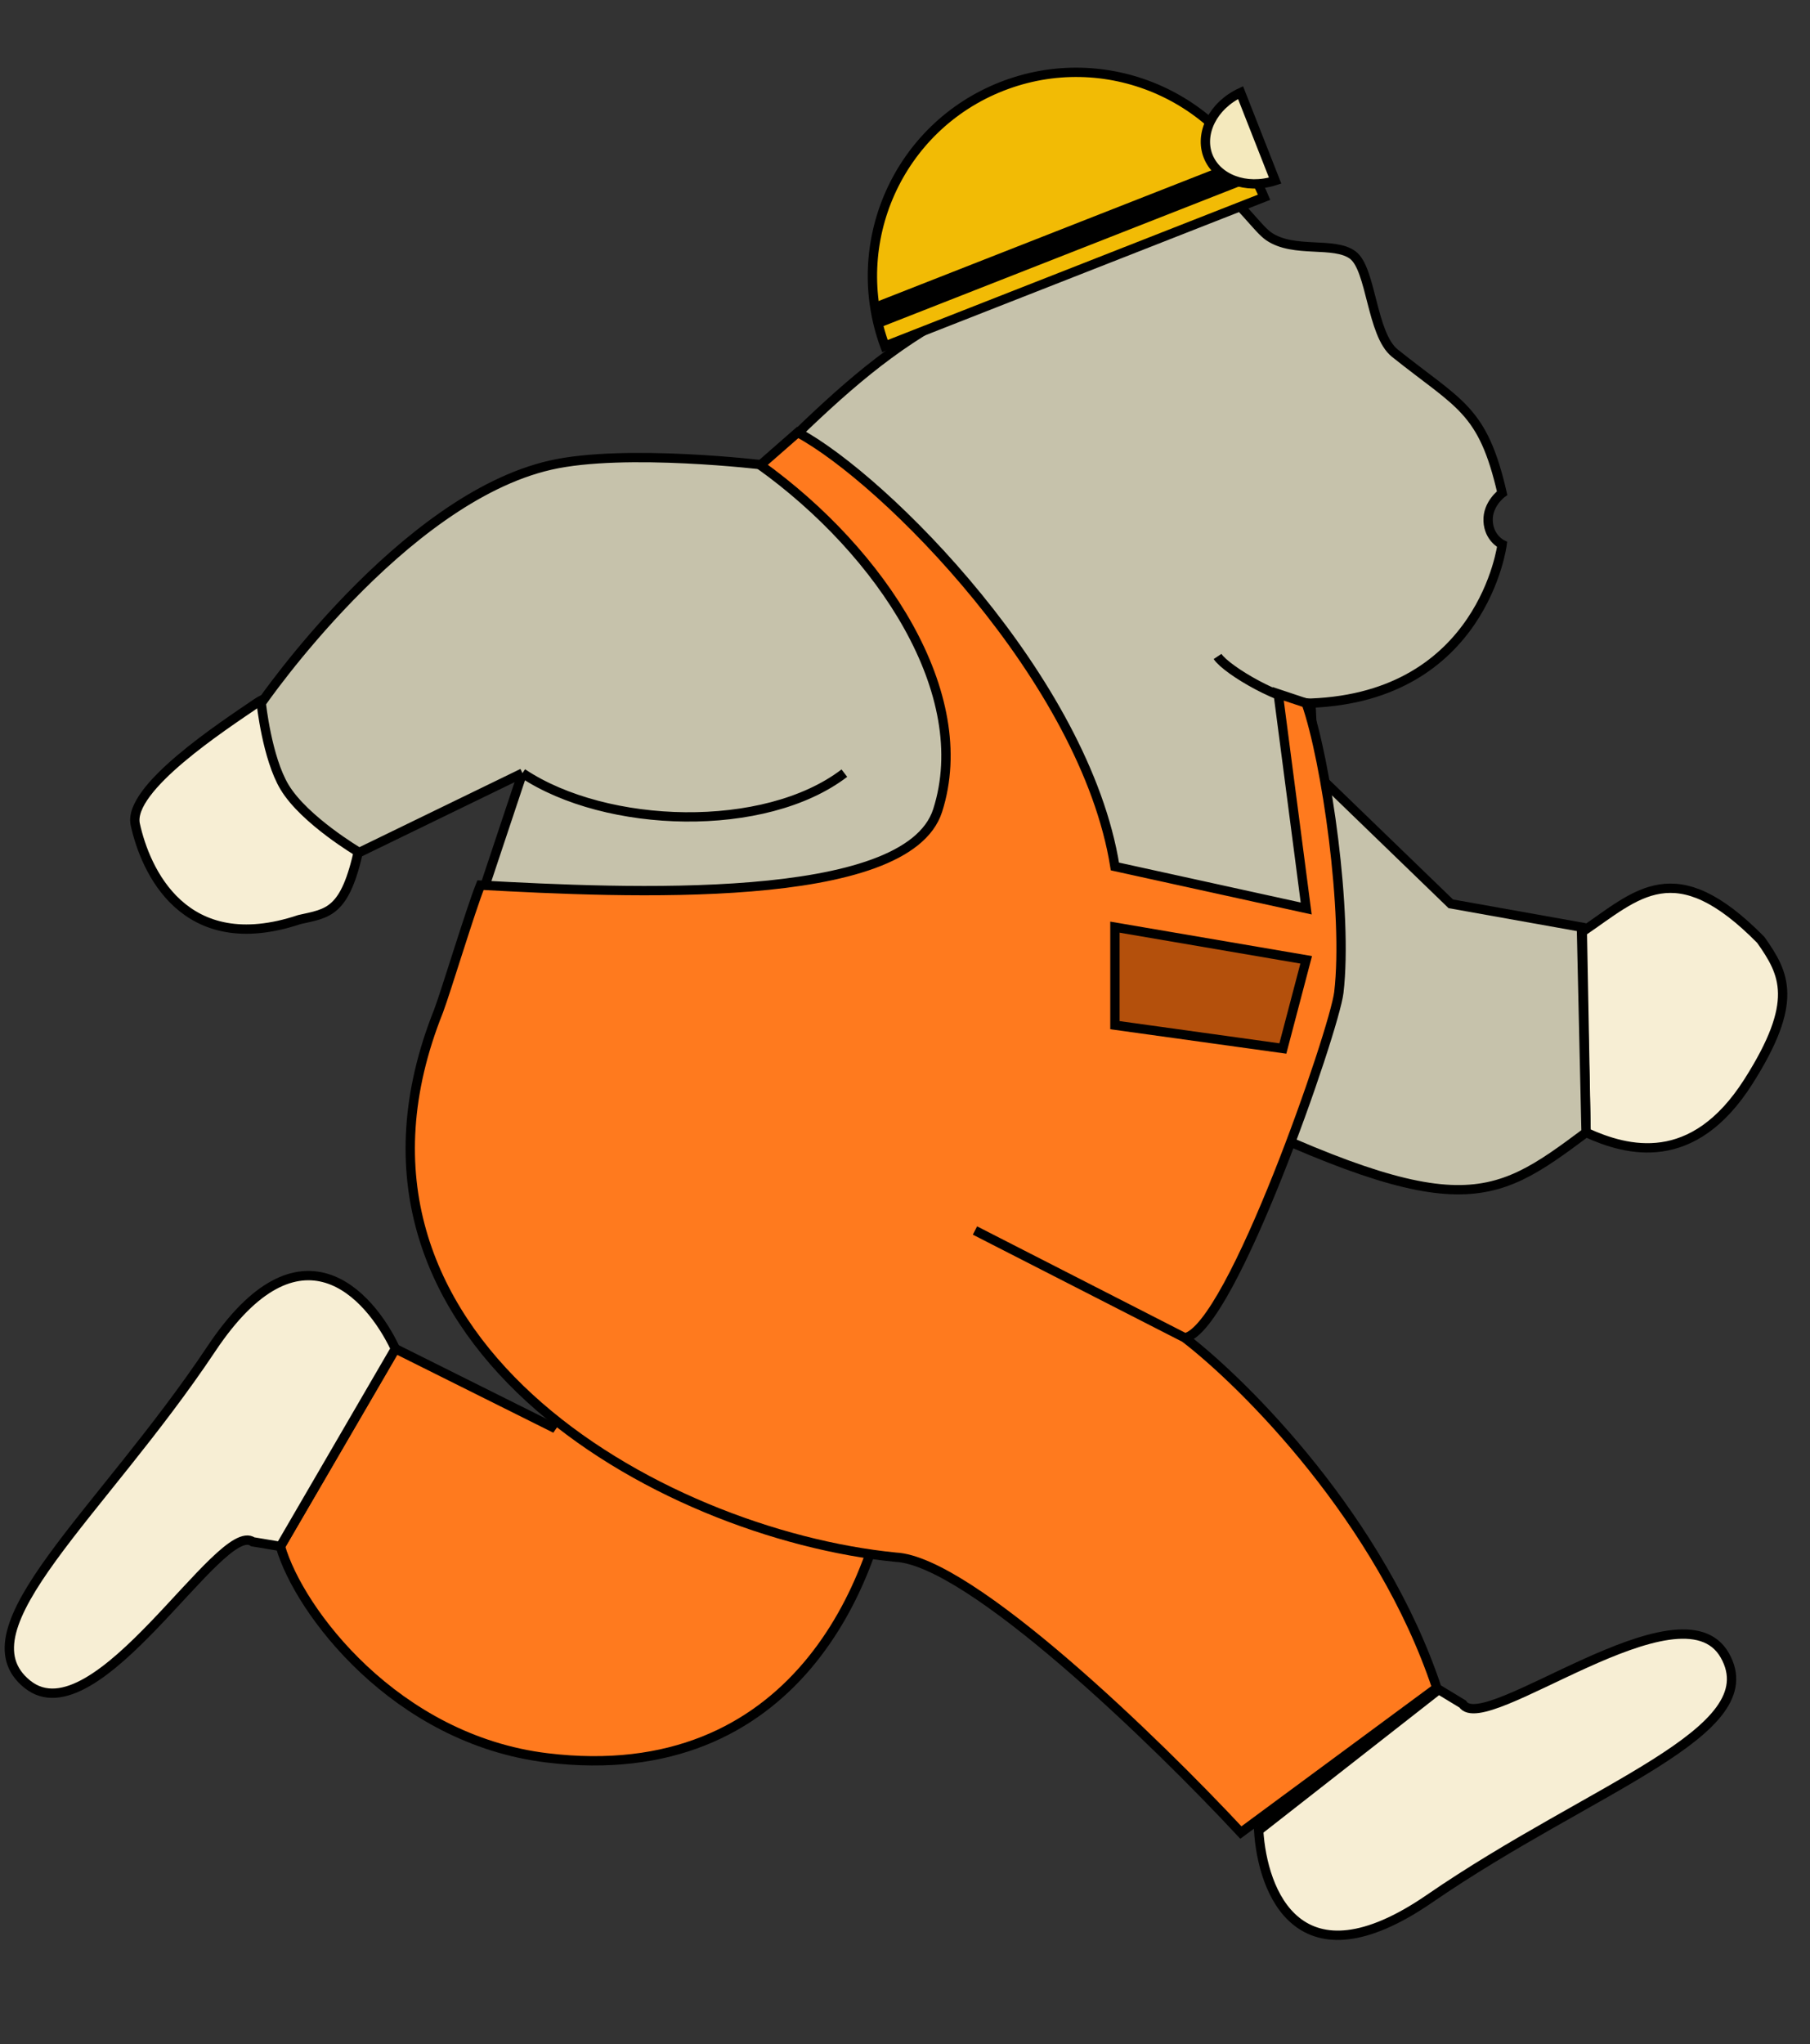 <svg width="194" height="219" viewBox="0 0 194 219" fill="none" xmlns="http://www.w3.org/2000/svg">
<rect x="0" y="0" width="194" height="219" fill="#333333" stroke="none"/>
<path d="M14.5 88.332C13.648 84.455 23.952 77.756 27.5 75.332C33.176 71.455 40.209 82.857 38.5 90.832C37 97.832 35.174 97.824 32.099 98.517C19.679 102.671 15.565 93.179 14.5 88.332Z" fill="#F7EED4" stroke="black"/>
<path d="M188.725 100.697C179.5 91.332 175.5 95.832 169.599 99.832L170 121.332C174.428 123.351 181.448 125.215 187.38 115.903C192.871 107.282 191.273 104.308 188.725 100.697Z" fill="#F7EED4" stroke="black"/>
<path d="M170 121.333L169.5 99.332L155.5 96.832L140.5 82.332L126.5 116.833C156.077 131.412 159.648 129.049 170 121.333Z" fill="#C6C2AB" stroke="black"/>
<path d="M95.617 156.318C95.617 134.646 73.415 134.43 67.5 140.833L59.139 152.856L42.378 144.497L30.054 165.676C32.026 172.572 42.378 186.364 58.646 188.333C85.144 191.541 94.138 169.452 95.617 156.318Z" fill="#FF7A1E" stroke="black"/>
<path d="M22.66 144.497C32.124 130.312 39.584 138.586 42.378 144.497L30.054 165.677L27.096 165.184C23.646 162.721 10.336 186.364 2.941 180.453C-4.453 174.543 10.829 162.229 22.66 144.497Z" fill="#F7EED4" stroke="black"/>
<path d="M116.5 15.833C129.148 14.612 133.595 23.698 136 25.332C138.697 27.166 143 25.832 145 27.332C147 28.832 147 35.832 149.5 37.832C156.451 43.393 158.926 43.809 161 52.832C161 52.832 159.41 53.983 159.5 55.832C159.59 57.669 161 58.332 161 58.332C161 58.332 158.947 74.628 140.5 75.332C140.5 75.332 141.776 95.057 138.5 106.333C134.559 119.898 119 132.833 119 132.833L47.5 108.333L56 82.832L38.5 91.332C38.5 91.332 32.642 87.888 30.5 84.332C28.618 81.208 28 75.332 28 75.332C28 75.332 43.045 53.467 59 49.833C66.996 48.011 82 49.833 82 49.833C88.124 43.805 93.414 38.685 100 34.833C100.151 25.107 103.852 17.053 116.5 15.833Z" fill="#C6C2AB"/>
<path d="M140.5 75.332C158.947 74.628 161 58.332 161 58.332C161 58.332 159.59 57.669 159.5 55.832C159.41 53.983 161 52.832 161 52.832C158.926 43.809 156.451 43.393 149.5 37.832C147 35.832 147 28.832 145 27.332C143 25.832 138.697 27.166 136 25.332C133.595 23.698 129.149 14.612 116.5 15.833C103.851 17.053 100.151 25.107 100 34.833C93.414 38.685 88.124 43.805 82 49.833C82 49.833 66.996 48.011 59 49.833C43.045 53.467 28 75.332 28 75.332C28 75.332 28.618 81.208 30.5 84.332C32.642 87.888 38.5 91.332 38.5 91.332L56 82.832M140.5 75.332C137.5 75.332 131.5 71.832 130.5 70.332M140.5 75.332C140.5 75.332 141.776 95.057 138.5 106.333C134.559 119.898 119 132.833 119 132.833L47.5 108.333L56 82.832M56 82.832C65 88.832 82 89.332 90.5 82.832" stroke="black"/>
<path d="M153.217 203.421C139.166 213.084 135.307 202.632 134.906 196.107L154.207 181.01L156.771 182.565C159.062 186.132 180.192 169.114 184.866 177.346C189.541 185.577 170.782 191.344 153.217 203.421Z" fill="#F7EED4" stroke="black"/>
<path d="M107.365 9.264C118.434 4.919 130.914 10.229 135.487 21.132L94.848 37.082C90.77 25.984 96.295 13.608 107.365 9.264Z" fill="#F2BB05" stroke="black"/>
<path d="M93.258 32.609L133.22 16.925L134.204 19.428L93.876 35.256L93.258 32.609Z" fill="black"/>
<path d="M129.487 16.729C128.538 14.316 129.987 11.318 132.965 9.923L136.672 19.35C133.54 20.354 130.436 19.142 129.487 16.729Z" fill="#F4E9BD" stroke="black"/>
<path d="M85.5 46.333L81.5 49.833C94.5 59.166 104.5 74.332 100.5 86.832C97.206 97.126 66.863 95.666 51.5 94.832C50.4 97.592 47.828 106.133 47 108.333C33 143.333 70.667 164.333 96 166.833C104 167.233 124 186.666 133 196.333L154 180.833C148 162.833 133.5 148.333 127 143.333C132 142.333 143.029 110.336 143.5 106.333C144.5 97.832 142.167 81.499 140 75.332L137 74.332L140 97.332L119.5 92.832C116.3 72.832 94.834 51.333 85.5 46.333Z" fill="#FF7A1E"/>
<path d="M127 143.333C132 142.333 143.029 110.336 143.5 106.333C144.5 97.832 142.167 81.499 140 75.332L137 74.332L140 97.332L119.5 92.832C116.3 72.832 94.834 51.333 85.5 46.333L81.5 49.833C94.5 59.166 104.5 74.332 100.5 86.832C97.206 97.126 66.863 95.666 51.5 94.832C50.4 97.592 47.828 106.133 47 108.333C33 143.333 70.667 164.333 96 166.833C104 167.233 124 186.666 133 196.333L154 180.833C148 162.833 133.5 148.333 127 143.333ZM127 143.333L104.5 131.833" stroke="black"/>
<path d="M140 102.833L119.5 99.332V109.833L137.5 112.333L140 102.833Z" fill="#B4500C" stroke="black"/>
</svg>
